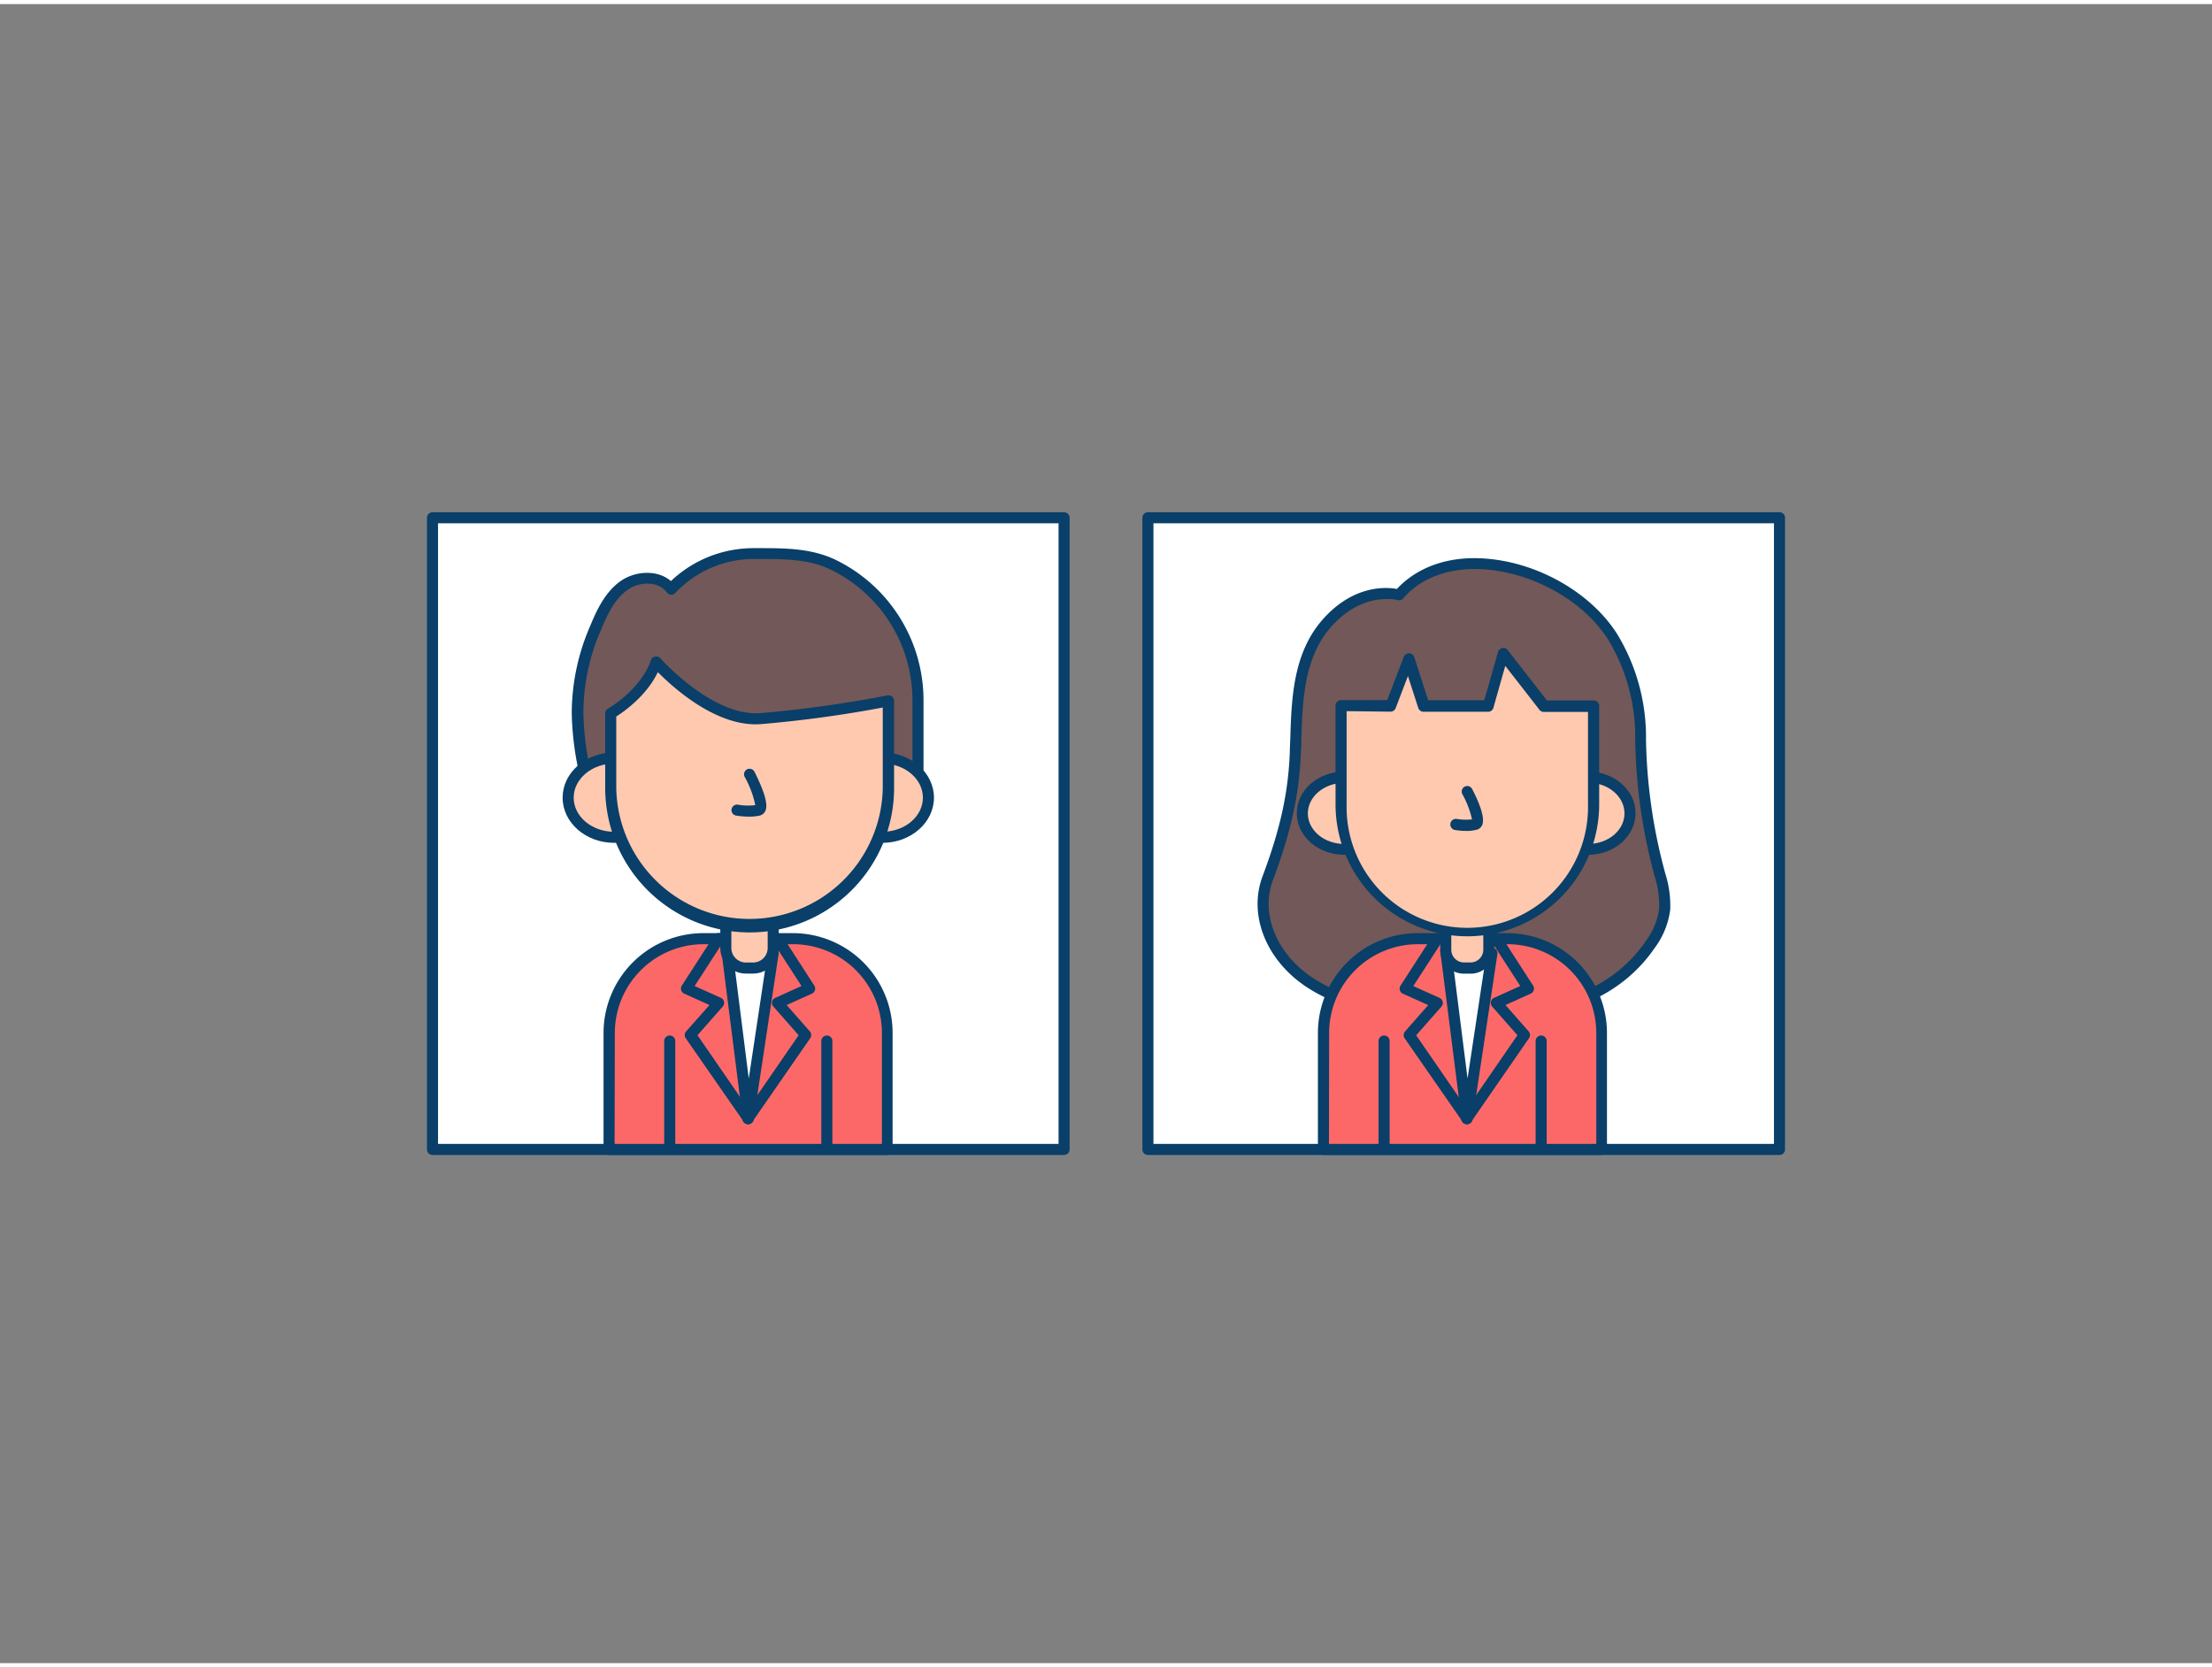 <svg xmlns="http://www.w3.org/2000/svg" viewBox="0 0 400 300" width="406" height="306" class="illustration styles_illustrationTablet__1DWOa"><rect x="0" y="0" width="400" height="300" fill="#808080" stroke="none"/><g id="_127_user_avatar_outline" data-name="#127_user_avatar_outline"><rect x="78.21" y="92.89" width="114.21" height="114.21" fill="#fff"></rect><path d="M192.42,208.11H78.21a1,1,0,0,1-1-1V92.89a1,1,0,0,1,1-1H192.42a1,1,0,0,1,1,1V207.11A1,1,0,0,1,192.42,208.11Zm-113.21-2H191.42V93.89H79.21Z" fill="#093f68"></path><rect x="207.58" y="92.89" width="114.21" height="114.21" fill="#fff"></rect><path d="M321.79,208.11H207.58a1,1,0,0,1-1-1V92.89a1,1,0,0,1,1-1H321.79a1,1,0,0,1,1,1V207.11A1,1,0,0,1,321.79,208.11Zm-113.21-2H320.79V93.89H208.58Z" fill="#093f68"></path><path d="M160.49,207.11V186a17,17,0,0,0-17-17H127.18a17,17,0,0,0-17,17v21.07Z" fill="#fc6868"></path><path d="M160.48,208.11H110.14a1,1,0,0,1-1-1V186a18.06,18.06,0,0,1,18-18h16.27a18.05,18.05,0,0,1,18,18v21.07A1,1,0,0,1,160.48,208.11Zm-49.34-2h48.34V186a16.06,16.06,0,0,0-16-16H127.18a16.06,16.06,0,0,0-16,16Z" fill="#093f68"></path><polygon points="135.31 201.54 131.47 171.24 139.82 171.62 135.31 201.54" fill="#fff"></polygon><path d="M135.31,202.54h0a1,1,0,0,1-1-.88l-3.84-30.29a1,1,0,0,1,.26-.81,1,1,0,0,1,.78-.32l8.34.38a1,1,0,0,1,.95,1.15l-4.51,29.91A1,1,0,0,1,135.31,202.54Zm-2.69-30.25,2.78,22,3.26-21.68Z" fill="#093f68"></path><path d="M133.17,99.62a20,20,0,0,1,3.19-.24c4.92,0,9.94-.13,14.43,2.07A27.28,27.28,0,0,1,166,125.77v20.17H106c-.34-1.19.19-2.59.24-3.77a16.28,16.28,0,0,0-.58-3.9,53.33,53.33,0,0,1-1.18-10,38.72,38.72,0,0,1,3.23-15.37c1.2-2.92,2.61-5.94,5.18-7.76s6.66-1.88,8.49.69A20.58,20.58,0,0,1,133.17,99.62Z" fill="#725858"></path><path d="M166,146.94H106a1,1,0,0,1-1-.73,6.38,6.38,0,0,1,0-2.92,9.24,9.24,0,0,0,.15-1.16,10.52,10.52,0,0,0-.38-2.79c-.06-.29-.13-.58-.18-.87a54.5,54.5,0,0,1-1.2-10.17,39.67,39.67,0,0,1,3.3-15.77c1.2-2.92,2.72-6.21,5.53-8.19,2.6-1.84,6.68-2.13,9.1,0A21.59,21.59,0,0,1,133,98.63h0a21.71,21.71,0,0,1,3.34-.25h.88c4.7,0,9.56,0,14,2.17A28.24,28.24,0,0,1,167,125.77v20.17A1,1,0,0,1,166,146.94Zm-59.13-2H165V125.77a26.25,26.25,0,0,0-14.64-23.43c-4-2-8.64-2-13.12-2h-.88a17.4,17.4,0,0,0-3,.23,19.44,19.44,0,0,0-11.23,5.91,1,1,0,0,1-.8.32,1,1,0,0,1-.75-.42c-1.49-2.08-5-2-7.1-.45-2.38,1.68-3.69,4.54-4.84,7.32a37.7,37.7,0,0,0-3.15,15,53.19,53.19,0,0,0,1.16,9.81c0,.28.11.55.17.83a12.13,12.13,0,0,1,.43,3.3,11,11,0,0,1-.18,1.42A9.24,9.24,0,0,0,106.86,144.94Z" fill="#093f68"></path><path d="M131.25,165.75h8.56a0,0,0,0,1,0,0v4.93a3.64,3.64,0,0,1-3.64,3.64h-1.29a3.64,3.64,0,0,1-3.64-3.64v-4.93A0,0,0,0,1,131.25,165.75Z" fill="#ffc9b0"></path><path d="M136.18,175.31h-1.29a4.64,4.64,0,0,1-4.64-4.63v-4.93a1,1,0,0,1,1-1h8.57a1,1,0,0,1,1,1v4.93A4.64,4.64,0,0,1,136.18,175.31Zm-3.93-8.56v3.93a2.64,2.64,0,0,0,2.64,2.63h1.29a2.64,2.64,0,0,0,2.64-2.63v-3.93Z" fill="#093f68"></path><ellipse cx="111.06" cy="143.5" rx="8.32" ry="7.17" fill="#ffc9b0"></ellipse><path d="M111.06,151.67c-5.14,0-9.32-3.66-9.32-8.17s4.18-8.17,9.32-8.17,9.32,3.67,9.32,8.17S116.2,151.67,111.06,151.67Zm0-14.34c-4,0-7.32,2.77-7.32,6.17s3.28,6.17,7.32,6.17,7.32-2.77,7.32-6.17S115.1,137.33,111.06,137.33Z" fill="#093f68"></path><ellipse cx="159.57" cy="143.5" rx="8.32" ry="7.17" fill="#ffc9b0"></ellipse><path d="M159.57,151.67c-5.14,0-9.32-3.66-9.32-8.17s4.18-8.17,9.32-8.17,9.32,3.67,9.32,8.17S164.71,151.67,159.57,151.67Zm0-14.34c-4,0-7.32,2.77-7.32,6.17s3.28,6.17,7.32,6.17,7.32-2.77,7.32-6.17S163.6,137.33,159.57,137.33Z" fill="#093f68"></path><path d="M135.54,166.87h0a25.09,25.09,0,0,1-25.1-25.09V128.27s6.32-3.61,8.19-9.29c0,0,9.65,11,19,10.23a214.59,214.59,0,0,0,23-3.22v15.79A25.09,25.09,0,0,1,135.54,166.87Z" fill="#ffc9b0"></path><path d="M135.54,167.87a26.13,26.13,0,0,1-26.1-26.09V128.27a1,1,0,0,1,.5-.87c.06,0,6-3.49,7.75-8.73a1,1,0,0,1,.75-.67,1,1,0,0,1,1,.32c.09.11,9.42,10.59,18.11,9.89a218.9,218.9,0,0,0,22.93-3.2,1,1,0,0,1,.83.21,1,1,0,0,1,.37.77v15.79A26.13,26.13,0,0,1,135.54,167.87Zm-24.1-39v12.95a24.1,24.1,0,0,0,48.19,0V127.2a217.4,217.4,0,0,1-22,3c-7.91.63-15.83-6.52-18.67-9.4C116.94,125.05,112.87,127.92,111.44,128.83Z" fill="#093f68"></path><path d="M135.42,146.93a15.21,15.21,0,0,1-2.32-.19,1,1,0,0,1-.81-1.15,1,1,0,0,1,1.16-.82,10.55,10.55,0,0,0,3.13.08,17.64,17.64,0,0,0-1.93-5.13,1,1,0,0,1,1.77-.93c1,2,2.67,5.54,2,7.07a1.52,1.52,0,0,1-1,.87A8.5,8.5,0,0,1,135.42,146.93Z" fill="#093f68"></path><path d="M121.11,207.51a1,1,0,0,1-1-1v-19a1,1,0,0,1,2,0v19A1,1,0,0,1,121.11,207.51Z" fill="#093f68"></path><path d="M149.52,207.51a1,1,0,0,1-1-1v-19a1,1,0,0,1,2,0v19A1,1,0,0,1,149.52,207.51Z" fill="#093f68"></path><path d="M135.32,202.54a1,1,0,0,1-.83-.44L124,187a1,1,0,0,1,.07-1.23L128.3,181l-4.57-2.06a1,1,0,0,1-.55-.63,1,1,0,0,1,.12-.83l5.81-9a1,1,0,1,1,1.68,1.08l-5.18,8,4.75,2.14a1,1,0,0,1,.57.7,1,1,0,0,1-.23.87l-4.57,5.19,10,14.51a1,1,0,0,1-.26,1.39A1,1,0,0,1,135.32,202.54Z" fill="#093f68"></path><path d="M135.24,202.54a1,1,0,0,1-.57-.18,1,1,0,0,1-.25-1.39l10-14.51-4.57-5.19a1,1,0,0,1-.23-.87,1,1,0,0,1,.57-.7l4.75-2.14-5.18-8a1,1,0,0,1,.29-1.38,1,1,0,0,1,1.39.3l5.81,9a1,1,0,0,1,.12.83,1,1,0,0,1-.55.63L142.25,181l4.19,4.76a1,1,0,0,1,.08,1.23L136.06,202.1A1,1,0,0,1,135.24,202.54Z" fill="#093f68"></path><path d="M252.94,106.86s-6.62-2-12.9,4.94c-5.87,6.48-5.55,15.76-5.85,23.48-.31,8.24-2.1,15.09-5,22.79-2.64,7.05,1.19,14.7,7.75,19,5.31,3.43,11.68,4.77,17.9,5.19,5.3.37,10.42-.85,15.62-.34,10.69,1,21.57-2.58,27.87-11.74a13.91,13.91,0,0,0,2.66-6.47,20,20,0,0,0-1-6.71,98.54,98.54,0,0,1-3.33-23.9,34.94,34.94,0,0,0-5-18.62C283.6,101.86,262.2,96.09,252.94,106.86Z" fill="#725858"></path><path d="M257,183.28c-.72,0-1.45,0-2.18-.07-7.59-.52-13.6-2.27-18.37-5.35-7.44-4.81-10.79-13.09-8.14-20.14,3.22-8.59,4.65-15.1,4.93-22.48,0-.73.05-1.47.08-2.22.22-7.39.47-15.75,6-21.89s11.37-5.72,13.28-5.37c3.73-4,9.4-6,16-5.49,9.5.69,19.08,6.16,23.82,13.62A35.89,35.89,0,0,1,297.65,133,97.55,97.55,0,0,0,301,156.7l.12.47a19.13,19.13,0,0,1,.91,6.58,14.64,14.64,0,0,1-2.83,6.95c-6,8.78-16.8,13.33-28.79,12.16a45.65,45.65,0,0,0-7.91.15C260.65,183.14,258.81,183.28,257,183.28Zm-6.33-75.69c-2.26,0-6.08.74-9.84,4.88-5.06,5.59-5.3,13.57-5.51,20.61,0,.76-.05,1.5-.08,2.24-.29,7.61-1.76,14.3-5.06,23.1-2.31,6.16.71,13.46,7.35,17.76,4.48,2.89,10.18,4.54,17.43,5a50.5,50.5,0,0,0,7.39-.21,48.32,48.32,0,0,1,8.26-.14c11.25,1.1,21.32-3.13,26.94-11.31a12.81,12.81,0,0,0,2.49-6,17.81,17.81,0,0,0-.86-5.9l-.12-.47a99.52,99.52,0,0,1-3.36-24.15,33.94,33.94,0,0,0-4.9-18.09c-4.42-6.95-13.37-12-22.27-12.69-6.24-.45-11.49,1.41-14.78,5.24a1,1,0,0,1-1,.31A7.56,7.56,0,0,0,250.62,107.59Z" fill="#093f68"></path><path d="M289.66,207.11V186a17,17,0,0,0-17-17H256.35a17,17,0,0,0-17,17v21.07Z" fill="#fc6868"></path><path d="M289.66,208.11H239.32a1,1,0,0,1-1-1V186a18.05,18.05,0,0,1,18-18h16.27a18.06,18.06,0,0,1,18,18v21.07A1,1,0,0,1,289.66,208.11Zm-49.34-2h48.34V186a16.06,16.06,0,0,0-16-16H256.35a16.06,16.06,0,0,0-16,16Z" fill="#093f68"></path><polygon points="265.3 201.54 261.46 171.24 269.8 171.62 265.3 201.54" fill="#fff"></polygon><path d="M265.3,202.54h0a1,1,0,0,1-1-.88l-3.84-30.29a1,1,0,0,1,.25-.81,1,1,0,0,1,.78-.32l8.35.38a1,1,0,0,1,.72.37,1,1,0,0,1,.22.78l-4.5,29.91A1,1,0,0,1,265.3,202.54Zm-2.7-30.25,2.78,22,3.27-21.68Z" fill="#093f68"></path><path d="M265.3,202.54a1,1,0,0,1-.82-.44L254,187a1,1,0,0,1,.08-1.23l4.19-4.76-4.58-2.06a1,1,0,0,1-.55-.63,1,1,0,0,1,.12-.83l5.81-9a1,1,0,0,1,1.39-.3,1,1,0,0,1,.29,1.38l-5.18,8,4.75,2.14a1,1,0,0,1,.57.7,1,1,0,0,1-.23.87l-4.57,5.19,10,14.51a1,1,0,0,1-.25,1.39A1,1,0,0,1,265.3,202.54Z" fill="#093f68"></path><path d="M265.22,202.54a1,1,0,0,1-.56-.18,1,1,0,0,1-.26-1.39l10-14.51-4.57-5.19a1,1,0,0,1-.23-.87,1,1,0,0,1,.57-.7l4.75-2.14-5.18-8a1,1,0,1,1,1.68-1.08l5.81,9a1,1,0,0,1,.12.83,1,1,0,0,1-.55.63L272.24,181l4.19,4.76a1,1,0,0,1,.07,1.23L266.05,202.1A1,1,0,0,1,265.22,202.54Z" fill="#093f68"></path><path d="M250.29,207.51a1,1,0,0,1-1-1v-19a1,1,0,0,1,2,0v19A1,1,0,0,1,250.29,207.51Z" fill="#093f68"></path><path d="M278.69,207.51a1,1,0,0,1-1-1v-19a1,1,0,1,1,2,0v19A1,1,0,0,1,278.69,207.51Z" fill="#093f68"></path><path d="M261.44,166.54h7.79a0,0,0,0,1,0,0V171a3.31,3.31,0,0,1-3.31,3.31h-1.18a3.31,3.31,0,0,1-3.31-3.31v-4.48A0,0,0,0,1,261.44,166.54Z" fill="#ffc9b0"></path><path d="M265.92,175.33h-1.17a4.31,4.31,0,0,1-4.31-4.3v-4.49a1,1,0,0,1,1-1h7.79a1,1,0,0,1,1,1V171A4.31,4.31,0,0,1,265.92,175.33Zm-3.48-7.79V171a2.3,2.3,0,0,0,2.31,2.3h1.17a2.31,2.31,0,0,0,2.31-2.3v-3.49Z" fill="#093f68"></path><ellipse cx="243.07" cy="146.31" rx="7.57" ry="6.52" fill="#ffc9b0"></ellipse><path d="M243.07,153.83c-4.72,0-8.57-3.37-8.57-7.52s3.85-7.52,8.57-7.52,8.57,3.37,8.57,7.52S247.8,153.83,243.07,153.83Zm0-13c-3.62,0-6.57,2.48-6.57,5.52s2.95,5.52,6.57,5.52,6.57-2.47,6.57-5.52S246.69,140.79,243.07,140.79Z" fill="#093f68"></path><ellipse cx="287.19" cy="146.31" rx="7.57" ry="6.52" fill="#ffc9b0"></ellipse><path d="M287.19,153.83c-4.72,0-8.57-3.37-8.57-7.52s3.85-7.52,8.57-7.52,8.57,3.37,8.57,7.52S291.92,153.83,287.19,153.83Zm0-13c-3.62,0-6.57,2.48-6.57,5.52s2.95,5.52,6.57,5.52,6.57-2.47,6.57-5.52S290.81,140.79,287.19,140.79Z" fill="#093f68"></path><path d="M279.22,127l-7.39-9.5s-1.66,5.85-2.68,9.47l-11.64,0-2.74-8.47-3.23,8.46-9,0v17.88a22.83,22.83,0,0,0,22.82,22.83h0a22.83,22.83,0,0,0,22.83-22.83V127Z" fill="#ffc9b0"></path><path d="M265.33,168.57a23.85,23.85,0,0,1-23.82-23.83V126.86a1,1,0,0,1,1-1h0l8.34,0,3-7.81a1,1,0,0,1,1.89.05l2.52,7.78,10.15,0,2.48-8.73a1,1,0,0,1,1.75-.34l7.09,9.11,8.45,0a1,1,0,0,1,1,1v17.75A23.86,23.86,0,0,1,265.33,168.57Zm-21.82-40.71v16.88a21.83,21.83,0,1,0,43.65,0V128l-8,0a1,1,0,0,1-.78-.39l-6.18-7.94c-.57,2-1.49,5.25-2.14,7.57a1,1,0,0,1-1,.73h0l-11.65,0a1,1,0,0,1-.94-.69l-1.87-5.78-2.22,5.81a1,1,0,0,1-.93.64h0Z" fill="#093f68"></path><path d="M265.23,149.52a13.9,13.9,0,0,1-2.12-.17,1,1,0,0,1,.34-2,10,10,0,0,0,2.74.08,17,17,0,0,0-1.74-4.55,1,1,0,1,1,1.77-.93c.95,1.82,2.44,5.08,1.8,6.51a1.46,1.46,0,0,1-1,.84A7.25,7.25,0,0,1,265.23,149.52Z" fill="#093f68"></path></g></svg>